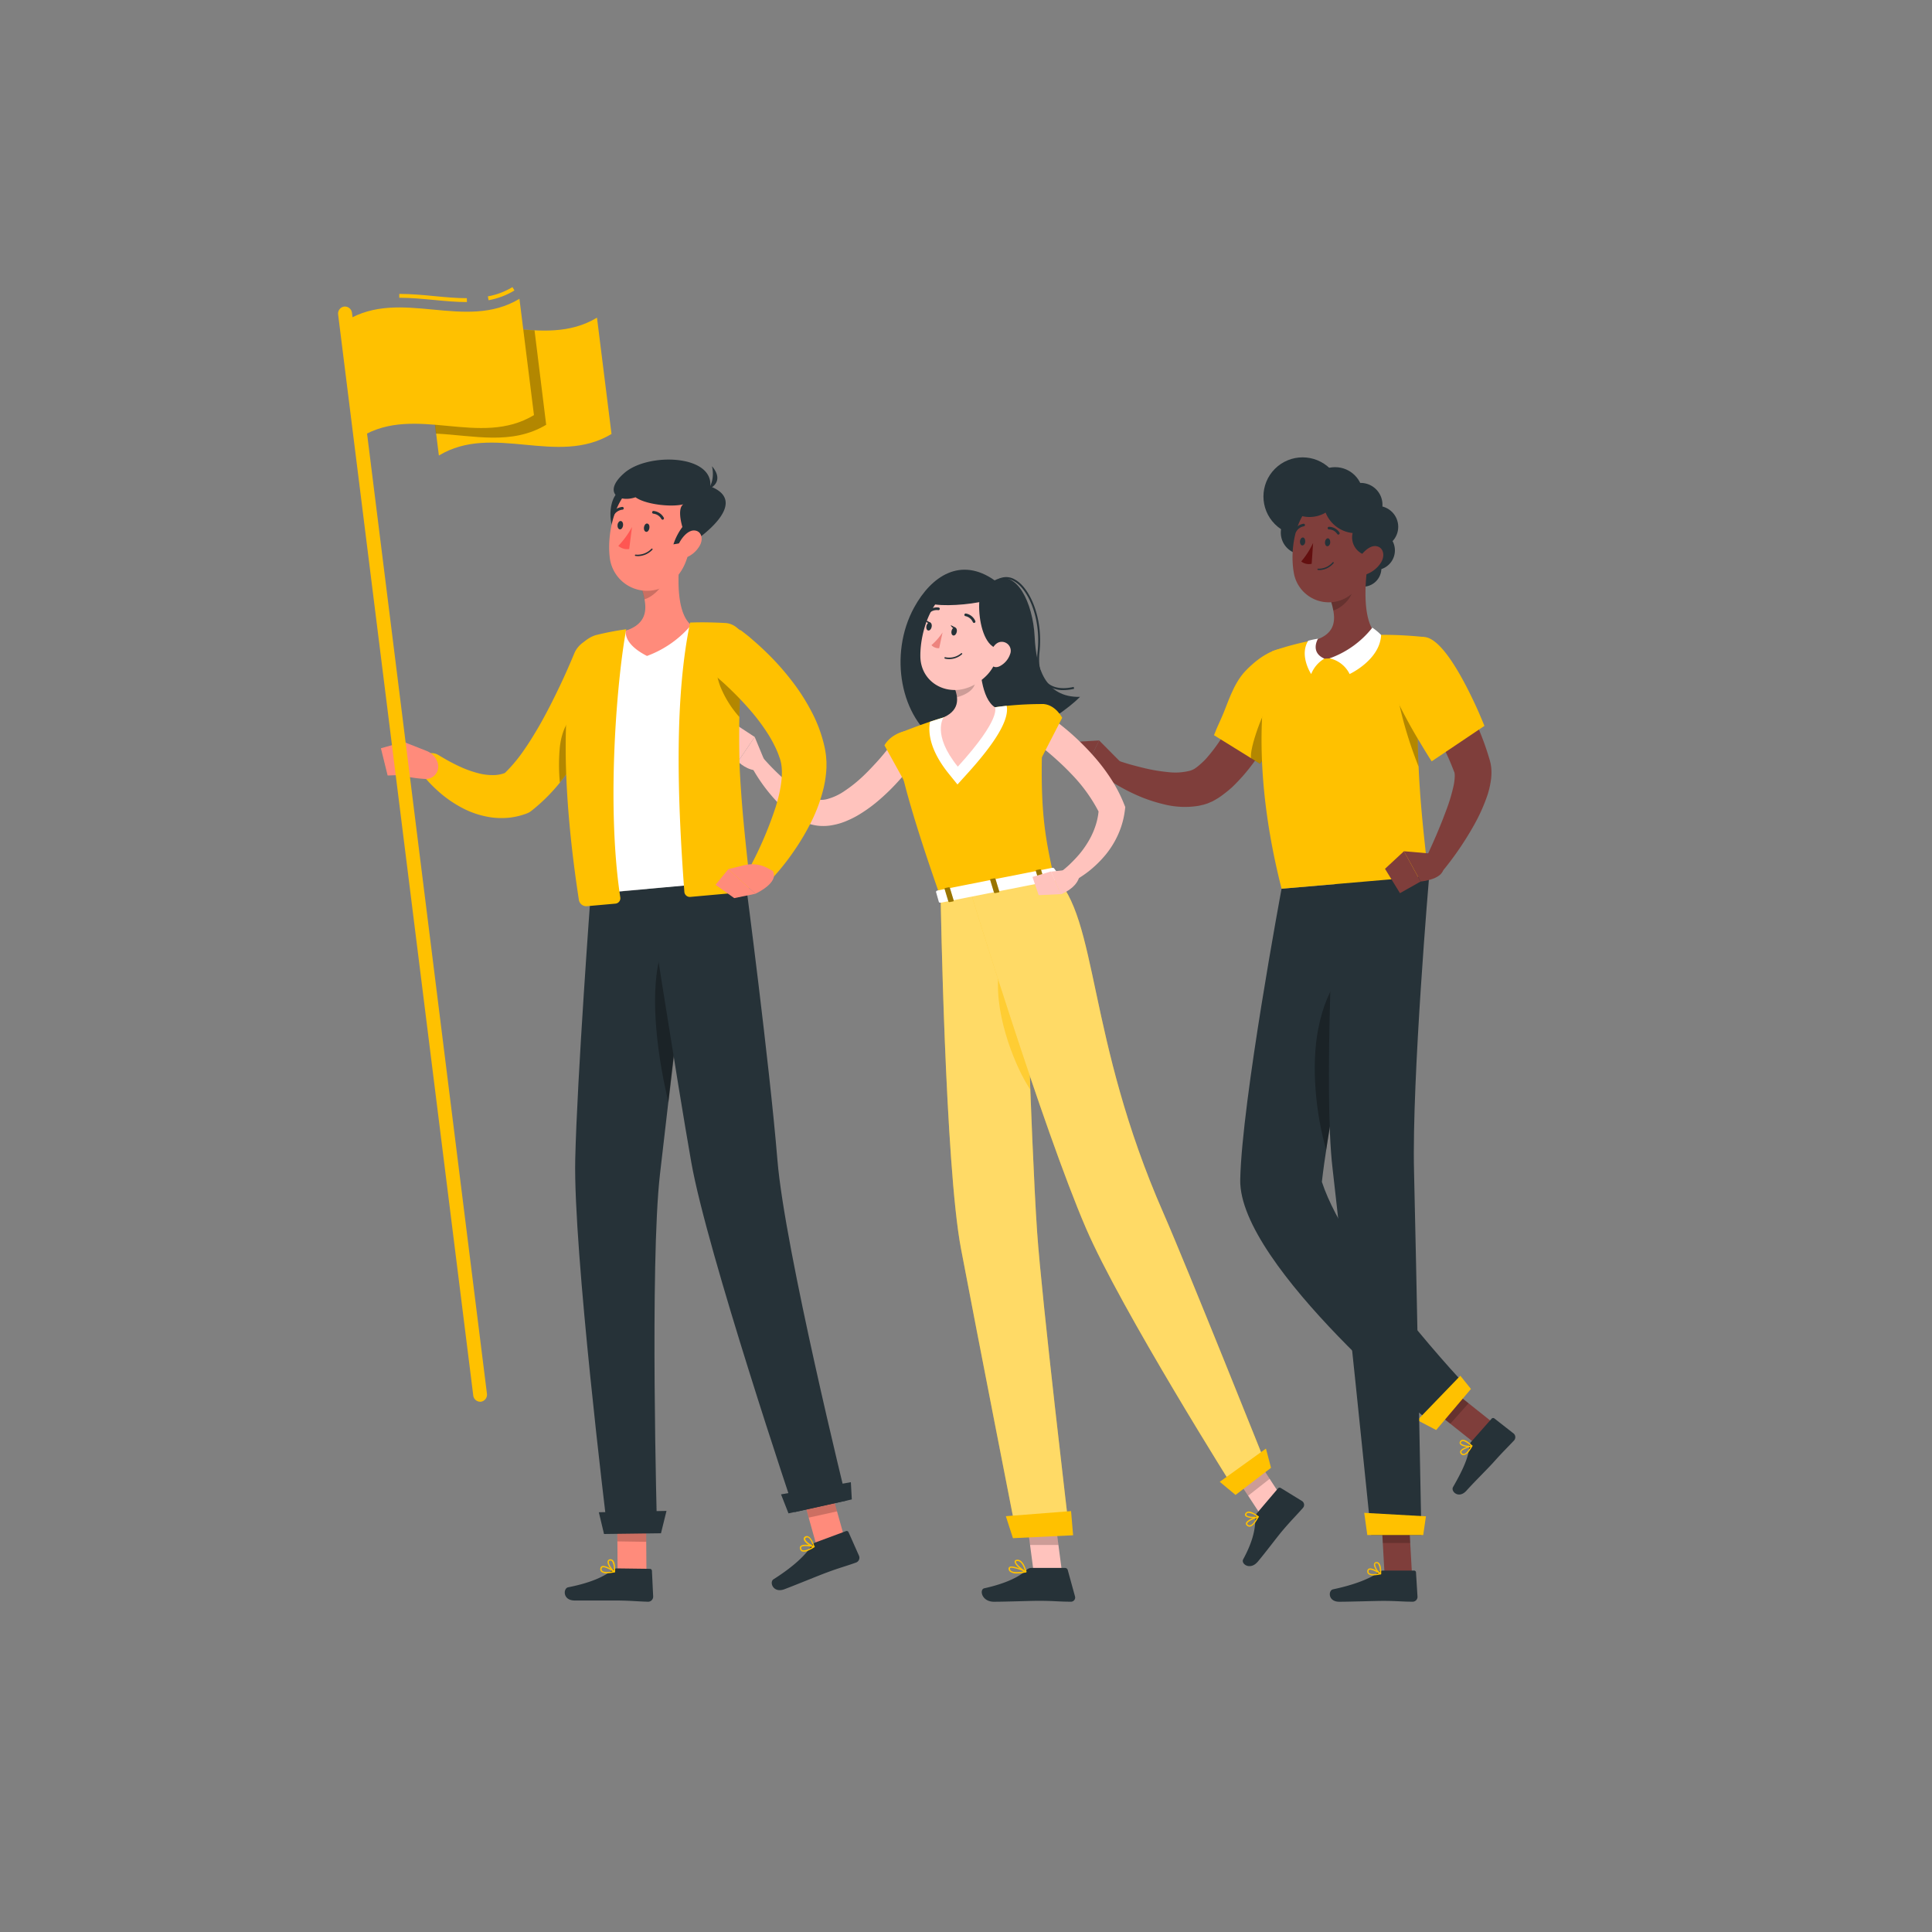 <svg xmlns="http://www.w3.org/2000/svg" viewBox="0 0 500 500"><rect x="0" y="0" width="500" height="500" fill="#808080" stroke="none"/><g id="freepik--character-3--inject-333"><path d="M361,142.45a5.1,5.1,0,1,1-5.1-5.11A5.1,5.1,0,0,1,361,142.45Z" style="fill:#263238"></path><path d="M357.5,147.07a4.76,4.76,0,1,1-4.75-4.75A4.76,4.76,0,0,1,357.5,147.07Z" style="fill:#263238"></path><polygon points="386.3 368.13 381.58 373.43 368.69 363.18 373.41 357.88 386.3 368.13" style="fill:#7f3e3b"></polygon><path d="M380.72,373.16l5.3-6a.53.53,0,0,1,.72-.07l5,3.91a1.26,1.26,0,0,1,.11,1.77c-1.88,2-2.88,2.93-5.22,5.54-1.43,1.62-5.12,5.24-7.11,7.47s-4.12.2-3.48-.92c2.87-5,4.06-8,4.22-10.54A2,2,0,0,1,380.72,373.16Z" style="fill:#263238"></path><polygon points="373.42 357.88 368.69 363.18 375.34 368.46 380.06 363.16 373.42 357.88" style="opacity:0.2"></polygon><path d="M331.67,230s-10.29,55-10.7,75.31c-.46,22.3,51,64.27,51,64.27l8.21-10.09s-31.33-33-38.08-53.63c2.69-23.79,14.85-78,14.85-78Z" style="fill:#263238"></path><path d="M341.17,266.2c-1.91,9.65-.64,22.13,2.05,31.38,2.15-14.15,6-33.42,9.06-48.11C348.91,249.6,343.56,254.1,341.17,266.2Z" style="opacity:0.3"></path><polygon points="380.68 359.46 371.68 370.09 366.82 367.55 377.93 356.04 380.68 359.46" style="fill:#FFC100"></polygon><path d="M380,375.86a9.18,9.18,0,0,0,1.07-1.58.17.17,0,0,0,0-.18.18.18,0,0,0-.17-.06c-.26.07-2.63.65-3,1.53a.63.63,0,0,0,.09.6.92.92,0,0,0,.81.44A2,2,0,0,0,380,375.86Zm.59-1.4c-.66,1.12-1.31,1.79-1.78,1.82a.61.61,0,0,1-.52-.31.29.29,0,0,1-.05-.29C378.38,375.21,379.62,374.73,380.56,374.46Z" style="fill:#FFC100"></path><path d="M381,374.31a.15.15,0,0,0,0-.07.14.14,0,0,0,0-.15c-.06-.06-1.48-1.54-2.47-1.47a.84.84,0,0,0-.64.37.62.62,0,0,0,0,.78c.47.64,2.28.84,3.06.59Zm-2.8-1.19a.51.51,0,0,1,.35-.17c.59,0,1.5.69,2,1.16a3.37,3.37,0,0,1-2.42-.53c-.06-.08-.11-.2,0-.4Z" style="fill:#FFC100"></path><path d="M334.44,175.06c-.2.79-.36,1.38-.54,2.05s-.39,1.29-.59,1.92q-.62,1.91-1.32,3.78a72.39,72.39,0,0,1-3.23,7.36,47.93,47.93,0,0,1-9.84,13.51,31.68,31.68,0,0,1-3.54,2.78c-.32.21-.83.49-1.23.73s-.87.4-1.31.6-.88.31-1.32.45l-1.3.3a22.14,22.14,0,0,1-9.21-.44,39.57,39.57,0,0,1-7.74-2.74c-1.21-.56-2.38-1.18-3.53-1.83s-2.25-1.32-3.41-2.12l2.5-4.71c1.06.34,2.25.73,3.38,1.06s2.31.62,3.45.91a45.33,45.33,0,0,0,6.74,1.16,15.43,15.43,0,0,0,5.7-.4l.51-.2c.14-.08.3-.14.44-.22l.36-.23c.12-.1.17-.12.36-.27a21.82,21.82,0,0,0,2.21-2,42.27,42.27,0,0,0,7.15-11.07c1-2.07,1.87-4.24,2.71-6.42.41-1.09.8-2.2,1.16-3.31l.52-1.66c.17-.53.35-1.14.47-1.56Z" style="fill:#7f3e3b"></path><path d="M314.18,190.27l11.9,7.38s.39-.51,1-1.39c.46-.64,1.06-1.5,1.75-2.5,3.89-5.66,9.41-15.87,9.06-20.61-.53-7.05-7.94-7.46-15.54.46-3.28,3.41-4.68,8.74-6.21,12.1-.51,1.1-.93,2.07-1.26,2.82Z" style="fill:#FFC100"></path><polygon points="365.41 407.28 358.31 407.28 357.39 390.84 364.49 390.84 365.41 407.28" style="fill:#7f3e3b"></polygon><path d="M357.94,406.46h8a.5.5,0,0,1,.52.48l.39,6.32a1.26,1.26,0,0,1-1.24,1.26c-2.78,0-4.11-.21-7.62-.21-2.15,0-8.4.22-11.38.22s-2.89-2.95-1.63-3.21c5.66-1.2,9.75-2.85,11.76-4.42A2,2,0,0,1,357.94,406.46Z" style="fill:#263238"></path><polygon points="364.49 390.84 357.39 390.84 357.87 399.32 364.97 399.32 364.49 390.84" style="opacity:0.2"></polygon><path d="M345.45,228.47s-3,53.67-.59,73.89c2.6,22.15,10,94.91,10,94.91h13s-1.36-72.11-1.91-94.16c-.59-23.93,3.95-76.74,3.95-76.74Z" style="fill:#263238"></path><polygon points="368.33 397.27 353.86 397.27 353.06 391.52 369.03 392.42 368.33 397.27" style="fill:#FFC100"></polygon><path d="M355.42,407.7a8.71,8.71,0,0,0,1.89-.26.15.15,0,0,0,.13-.13.16.16,0,0,0-.07-.16c-.23-.16-2.24-1.54-3.1-1.2a.65.65,0,0,0-.39.47.92.92,0,0,0,.21.9A1.9,1.9,0,0,0,355.42,407.7Zm1.44-.5c-1.27.26-2.21.22-2.54-.11a.61.61,0,0,1-.12-.59.3.3,0,0,1,.19-.24C354.85,406.08,356,406.68,356.86,407.2Z" style="fill:#FFC100"></path><path d="M357.28,407.45l.07,0a.17.17,0,0,0,.09-.13c0-.09.17-2.13-.55-2.82a.79.79,0,0,0-.7-.23.61.61,0,0,0-.6.5c-.16.77.89,2.25,1.6,2.67Zm-1-2.88a.52.52,0,0,1,.35.14,3.7,3.7,0,0,1,.47,2.26,3.38,3.38,0,0,1-1.22-2.16c0-.09.08-.21.32-.24Z" style="fill:#FFC100"></path><path d="M338.06,174c-2.67-1.45-4.14,3-8.82,7.11-2.08,1.82-6.05,12.86-5.45,15.16l2.29,1.42S338.72,181,338.06,174Z" style="opacity:0.3"></path><path d="M290.22,197.44l-5.76-5.81-3.49,7s6.28,4.59,8.07,3Z" style="fill:#7f3e3b"></path><polygon points="277.15 192.05 276 197.58 280.97 198.67 284.46 191.63 277.15 192.05" style="fill:#7f3e3b"></polygon><path d="M331.67,230l37.83-3.25c0-3.4-1.75-14.33-2.37-28.38a179.74,179.74,0,0,1,1.11-31.18c.1-.78.21-1.55.33-2.33,0,0-1.95-.22-4.74-.39-2.31-.14-5.2-.23-8-.13a142.26,142.26,0,0,0-16.08,1.39c-2.45.44-4.83,1.06-6.72,1.59-2.42.71-3.84,1.26-3.84,1.26S321.69,190.8,331.67,230Z" style="fill:#FFC100"></path><path d="M367.13,198.4a180.82,180.82,0,0,1,1.11-31.19c-2.55,0-6.85.62-7.22,4.77C360.63,176.43,362.49,186.67,367.13,198.4Z" style="opacity:0.3"></path><path d="M371.14,169.22c.85,1.09,1.57,2.05,2.29,3.1s1.41,2.07,2.1,3.12c1.36,2.11,2.65,4.27,3.85,6.49a70.35,70.35,0,0,1,6,14.24l.14.47.07.24.1.39a11.41,11.41,0,0,1,.26,1.61,14.08,14.08,0,0,1-.06,2.71,22.62,22.62,0,0,1-1,4.37,45.83,45.83,0,0,1-3.22,7.22,81.31,81.31,0,0,1-8.43,12.38l-4.47-2.91c2-4.23,3.91-8.6,5.48-12.87a45.13,45.13,0,0,0,1.9-6.26,13.62,13.62,0,0,0,.34-2.7,3.86,3.86,0,0,0-.08-.88c0-.09-.05-.16-.07-.17l0,0-.07-.19-.15-.38a62.3,62.3,0,0,0-2.68-6c-1-2-2.13-4-3.29-5.95s-2.4-3.9-3.66-5.83-2.61-3.87-3.84-5.61Z" style="fill:#7f3e3b"></path><path d="M360.28,178.57a135.36,135.36,0,0,0,7.38,13.84c.59,1,1.14,1.9,1.59,2.62.78,1.27,1.27,2,1.27,2l13.65-9.17-.65-1.57c-.31-.74-.72-1.71-1.22-2.83-3-6.6-8.89-18.32-13.73-18.61C361.33,164.46,356.65,170.24,360.28,178.57Z" style="fill:#FFC100"></path><path d="M353.92,146.36l-4,3.94-5.44,5.37a19.82,19.82,0,0,1,.58,2.33c.59,3.15,0,6.11-4.57,7.62,0,0-5.71,5.13,2.53,4.82a18.66,18.66,0,0,0,13.42-6.09C352.64,161.2,353.17,151.64,353.92,146.36Z" style="fill:#7f3e3b"></path><path d="M355.16,162.44a24.59,24.59,0,0,1-11.07,7.94,7.56,7.56,0,0,1,5.19,4.06s7.86-3.63,8.15-10.12A14.6,14.6,0,0,0,355.16,162.44Z" style="fill:#fff"></path><path d="M341.11,165.29s-2.17,3.48,1.64,5.16a8.13,8.13,0,0,0-3.42,4s-3.17-4.79-.76-8.63C340,165.44,341.11,165.29,341.11,165.29Z" style="fill:#fff"></path><path d="M344.48,155.67a19.82,19.82,0,0,1,.58,2.33c2.15-.63,4.87-3.2,5-5.46a10.13,10.13,0,0,0-.12-2.24Z" style="opacity:0.2"></path><circle cx="337.11" cy="128.49" r="10.13" transform="translate(7.88 276.01) rotate(-45)" style="fill:#263238"></circle><circle cx="345.52" cy="128.12" r="7.22" style="fill:#263238"></circle><path d="M357.78,130.62a5.64,5.64,0,1,1-5.64-5.64A5.64,5.64,0,0,1,357.78,130.62Z" style="fill:#263238"></path><path d="M342.75,137.85a5.64,5.64,0,1,1-5.64-5.65A5.64,5.64,0,0,1,342.75,137.85Z" style="fill:#263238"></path><circle cx="356.44" cy="136.34" r="5.42" style="fill:#263238"></circle><path d="M355.05,138.75c-.9,7-1.07,11.15-4.87,14.63a9.18,9.18,0,0,1-15.37-5.31c-1.09-6.36.58-16.75,7.65-19.32A9.29,9.29,0,0,1,355.05,138.75Z" style="fill:#7f3e3b"></path><circle cx="354.67" cy="139.08" r="4.75" style="fill:#263238"></circle><path d="M346.45,136.71A8.48,8.48,0,0,0,358.14,134l-14.38-9A8.49,8.49,0,0,0,346.45,136.71Z" style="fill:#263238"></path><path d="M336.47,133.43a8.18,8.18,0,0,0,10.24-5.37l-15.6-4.87A8.17,8.17,0,0,0,336.47,133.43Z" style="fill:#263238"></path><path d="M357.26,145.8a7.64,7.64,0,0,1-4.15,3c-2.13.55-2.8-1.41-1.86-3.45.84-1.83,3-4.33,4.95-4S358.52,144,357.26,145.8Z" style="fill:#7f3e3b"></path><path d="M344.26,140.37c0,.57-.37,1-.75,1s-.65-.48-.61-1.06.38-1,.75-1S344.3,139.8,344.26,140.37Z" style="fill:#263238"></path><path d="M337.79,140.16c0,.57-.38,1-.75,1s-.65-.49-.61-1.06.38-1,.75-1S337.83,139.59,337.79,140.16Z" style="fill:#263238"></path><path d="M339.83,140.51a21.66,21.66,0,0,1-3.07,4.8,3.24,3.24,0,0,0,2.7.6Z" style="fill:#630f0f"></path><path d="M341.7,147.53a5,5,0,0,0,3.43-1.78.16.16,0,0,0,0-.23.17.17,0,0,0-.24,0,4.74,4.74,0,0,1-3.82,1.65.17.17,0,0,0,0,.33A5,5,0,0,0,341.7,147.53Z" style="fill:#263238"></path><path d="M346.4,138.35a.44.44,0,0,0,.16-.06.35.35,0,0,0,.09-.47,3.26,3.26,0,0,0-2.65-1.48.34.34,0,1,0,0,.67,2.56,2.56,0,0,1,2.07,1.19A.35.35,0,0,0,346.4,138.35Z" style="fill:#263238"></path><path d="M335.16,137.84a.35.35,0,0,0,.26-.17,2.82,2.82,0,0,1,2-1.46.34.34,0,0,0,.3-.37.33.33,0,0,0-.36-.3h0a3.52,3.52,0,0,0-2.54,1.8.34.34,0,0,0,.13.46A.28.28,0,0,0,335.16,137.84Z" style="fill:#263238"></path><path d="M370.49,220.92l-7.15-.62,4.32,7.84s6.42-.59,5.84-3.88Z" style="fill:#7f3e3b"></path><polygon points="358.44 224.85 362.31 231.15 367.65 228.14 363.34 220.3 358.44 224.85" style="fill:#7f3e3b"></polygon></g><g id="freepik--character-2--inject-333"><path d="M236.58,157.21c-6.67,12.19-3.51,28.73,6.52,35,10.51,6.59,30.64-6,36.41-11.86-9.15.2-11.36-7.75-11.74-15.51-.44-8.93-4.72-17.61-10.36-14.64C248.62,144,241.05,149.06,236.58,157.21Z" style="fill:#263238"></path><path d="M275.26,178.6a6.64,6.64,0,0,1-4.54-1.54c-1.85-1.64-2.61-4.56-2.19-8.43.93-8.71-2.46-16.24-6.13-18.23a3.93,3.93,0,0,0-4.65.49l-.31-.39a4.38,4.38,0,0,1,5.19-.54c3.82,2.06,7.35,9.81,6.4,18.72-.4,3.71.3,6.47,2,8,1.56,1.38,3.92,1.76,6.84,1.09l.11.49A12.46,12.46,0,0,1,275.26,178.6Z" style="fill:#263238"></path><path d="M236.63,197.1a60.21,60.21,0,0,1-4.13,5.07,54.4,54.4,0,0,1-4.65,4.58,38.16,38.16,0,0,1-5.41,4,23.44,23.44,0,0,1-3.16,1.62,16.45,16.45,0,0,1-3.62,1.13,12.67,12.67,0,0,1-4.1.18,12.43,12.43,0,0,1-3.9-1.17,22.19,22.19,0,0,1-5.72-4.14A43.7,43.7,0,0,1,194.27,198l3.08-2a60.32,60.32,0,0,0,8.4,8,18.18,18.18,0,0,0,4.48,2.58,6.29,6.29,0,0,0,2,.42,5.86,5.86,0,0,0,2-.24,14.55,14.55,0,0,0,4.4-2.1,34.71,34.71,0,0,0,4.32-3.41c1.39-1.27,2.7-2.67,4-4.09s2.56-3,3.65-4.39Z" style="fill:#ffc3bd"></path><path d="M237.51,188.9c-6.66-.17-8.61,4-8.61,4l6.78,12.26A18.91,18.91,0,0,0,240.4,198C241.62,193.94,242,189,237.51,188.9Z" style="fill:#FFC100"></path><path d="M197.75,196.59l-2.43-5.86L191,197.1s2.52,2.59,5.52,2.25Z" style="fill:#ffc3bd"></path><polygon points="190.05 187.27 187.7 192.59 191 197.1 195.32 190.73 190.05 187.27" style="fill:#ffc3bd"></polygon><polygon points="274.9 407.27 267.65 407.96 265.44 391.2 272.69 390.51 274.9 407.27" style="fill:#ffc3bd"></polygon><polygon points="333.21 389.79 327.65 394.16 318.09 379.57 323.66 375.19 333.21 389.79" style="fill:#ffc3bd"></polygon><path d="M325.36,391.54l5.36-6.31a.58.58,0,0,1,.76-.13l5.52,3.39a1.18,1.18,0,0,1,.22,1.73c-1.91,2.17-2.94,3.12-5.3,5.89-1.45,1.71-4.41,5.69-6.41,8.05s-4.41.56-3.78-.6c2.81-5.18,3.13-8.29,3.17-10.8A1.87,1.87,0,0,1,325.36,391.54Z" style="fill:#263238"></path><path d="M267,405.78h8.64a.73.73,0,0,1,.69.53l1.88,6.84a1.08,1.08,0,0,1-1.06,1.37c-3,0-4.49-.23-8.3-.23-2.34,0-8.38.24-11.61.24s-3.82-3.19-2.52-3.48c5.86-1.3,9.24-3.09,11-4.79A1.79,1.79,0,0,1,267,405.78Z" style="fill:#263238"></path><polygon points="265.44 391.2 266.58 399.84 273.93 399.84 272.7 390.51 265.44 391.2" style="opacity:0.2"></polygon><polygon points="323.66 375.2 318.09 379.57 323.02 387.09 328.59 382.72 323.66 375.2" style="opacity:0.2"></polygon><path d="M232.38,189.88s-3.22,1.88,11.06,42.4l29.21-5.77c-2.58-11.7-3.88-19-2.48-44.3a88.37,88.37,0,0,0-12.69.83,94.46,94.46,0,0,0-13.27,2.62C238.61,187.3,232.38,189.88,232.38,189.88Z" style="fill:#FFC100"></path><path d="M260.52,182.66c-1,.1-2,.23-3,.38a94.46,94.46,0,0,0-13.27,2.62c-1.18.35-2.4.74-3.57,1.13-.5,2.74-.09,7.34,4.91,13.51l2.2,2.72,2.35-2.59C257.81,192,261.25,186.12,260.52,182.66Z" style="fill:#fff"></path><path d="M253.54,168.48c-.09,4.4.45,12.32,3.94,14.56,0,0,1.89,2.76-9.6,15.37-6.82-8.42-3.67-12.75-3.67-12.75,4.56-2.07,3.82-5.55,2.41-8.68Z" style="fill:#ffc3bd"></path><path d="M252.79,169.4a18,18,0,0,1-.49,7.62c-.49,1.71-2.48,2.84-4.63,3.42a11.74,11.74,0,0,0-1-3.46Z" style="opacity:0.2"></path><path d="M260.08,163.81c-2,7-2.7,10-7.08,12.89-6.57,4.4-14.69.61-14.81-6.78-.1-6.66,3.19-17,10.73-18.4A9.64,9.64,0,0,1,260.08,163.81Z" style="fill:#ffc3bd"></path><path d="M258.24,153c3.42,3.05-20.75,5.44-18.57,1.73S252.46,147.83,258.24,153Z" style="fill:#263238"></path><path d="M259.75,167.75c-7.25,2-7.94-18-3.85-16.62S267.21,165.69,259.75,167.75Z" style="fill:#263238"></path><path d="M261.41,169.3a5.47,5.47,0,0,1-2.66,3.1c-1.68.84-2.84-.54-2.65-2.29.17-1.57,1.24-3.91,3-4A2.32,2.32,0,0,1,261.41,169.3Z" style="fill:#ffc3bd"></path><path d="M243.44,232.28s1.14,69.07,5.25,90.81c4.29,22.63,14.42,74.24,14.42,74.24l13.66-.66s-7.16-60.3-8.36-77.79c-1.66-24.1-3.58-90.83-3.58-90.83Z" style="fill:#FFC100"></path><path d="M243.44,232.28s1.14,69.07,5.25,90.81c4.29,22.63,14.42,74.24,14.42,74.24l13.66-.66s-7.16-60.3-8.36-77.79c-1.66-24.1-3.58-90.83-3.58-90.83Z" style="fill:#fff;opacity:0.4"></path><path d="M265.38,246.08c-2.17-1.44-5.63-8.93-7,6.35-1,11.11,4.91,24.66,8.22,29.49C266.15,269.22,265.71,256.16,265.38,246.08Z" style="fill:#FFC100;opacity:0.5"></path><polygon points="277.72 397.33 262.15 398.08 260.31 392.39 277.19 391.07 277.72 397.33" style="fill:#FFC100"></polygon><path d="M251.15,230.75s18.66,61,29.85,87c9,21,38.89,68.38,38.89,68.38l8.19-6s-20.78-52-27-66.21c-20-45.57-16.75-76.33-28.4-87.42Z" style="fill:#FFC100"></path><path d="M251.15,230.75s18.66,61,29.85,87c9,21,38.89,68.38,38.89,68.38l8.19-6s-20.78-52-27-66.21c-20-45.57-16.75-76.33-28.4-87.42Z" style="fill:#fff;opacity:0.4"></path><polygon points="328.94 379.87 319.76 386.89 315.67 383.49 327.63 374.89 328.94 379.87" style="fill:#FFC100"></polygon><path d="M272.79,224.72l1.77,2.34c.14.18-.06.43-.4.5l-30.64,6.05c-.26,0-.5,0-.55-.2l-.72-2.54c-.05-.18.15-.37.44-.43l29.58-5.84A.57.57,0,0,1,272.79,224.72Z" style="fill:#fff"></path><path d="M269.39,228.79l.8-.16c.15,0,.26-.13.23-.23l-1-3.3c0-.09-.18-.15-.33-.12l-.8.16c-.15,0-.26.14-.23.23l1,3.3C269.08,228.77,269.24,228.82,269.39,228.79Z" style="fill:#FFC100"></path><path d="M269.39,228.79l.8-.16c.15,0,.26-.13.23-.23l-1-3.3c0-.09-.18-.15-.33-.12l-.8.16c-.15,0-.26.14-.23.23l1,3.3C269.08,228.77,269.24,228.82,269.39,228.79Z" style="opacity:0.4"></path><path d="M245.8,233.45l.79-.16c.16,0,.26-.13.23-.23l-1-3.3c0-.1-.18-.15-.34-.12l-.79.16c-.16,0-.27.13-.24.23l1,3.3C245.49,233.42,245.64,233.48,245.8,233.45Z" style="fill:#FFC100"></path><path d="M245.8,233.45l.79-.16c.16,0,.26-.13.23-.23l-1-3.3c0-.1-.18-.15-.34-.12l-.79.16c-.16,0-.27.13-.24.23l1,3.3C245.49,233.42,245.64,233.48,245.8,233.45Z" style="opacity:0.4"></path><path d="M257.6,231.12l.79-.16c.16,0,.26-.13.23-.23l-1-3.3c0-.09-.19-.15-.34-.12l-.8.16c-.15,0-.26.14-.23.23l1,3.3C257.29,231.1,257.44,231.15,257.6,231.12Z" style="fill:#FFC100"></path><path d="M257.6,231.12l.79-.16c.16,0,.26-.13.23-.23l-1-3.3c0-.09-.19-.15-.34-.12l-.8.16c-.15,0-.26.14-.23.23l1,3.3C257.29,231.1,257.44,231.15,257.6,231.12Z" style="opacity:0.4"></path><path d="M247.61,163.55c-.12.58-.53,1-.91.91s-.58-.6-.45-1.18.54-1,.91-.9S247.74,163,247.61,163.55Z" style="fill:#263238"></path><path d="M241.11,162.26c-.12.58-.53,1-.91.91s-.58-.61-.45-1.18.54-1,.91-.91S241.24,161.68,241.11,162.26Z" style="fill:#263238"></path><path d="M240.82,161.15l-1.29-.68S240,161.69,240.82,161.15Z" style="fill:#263238"></path><path d="M243.93,163.69a16.5,16.5,0,0,1-2.87,3.27,2.49,2.49,0,0,0,2,.79Z" style="fill:#ed847e"></path><path d="M244.48,170.39a.16.16,0,0,1-.06-.17.17.17,0,0,1,.2-.14,4.78,4.78,0,0,0,4.11-1,.17.17,0,1,1,.24.24,5,5,0,0,1-4.42,1.14Z" style="fill:#263238"></path><path d="M251.9,161.15a.37.37,0,0,1-.12-.13,2.68,2.68,0,0,0-1.91-1.56.34.34,0,0,1-.29-.39.35.35,0,0,1,.39-.29,3.27,3.27,0,0,1,2.44,1.94.35.35,0,0,1-.17.46A.34.34,0,0,1,251.9,161.15Z" style="fill:#263238"></path><path d="M240,158.72l-.05,0a.35.35,0,0,1,0-.49,3.52,3.52,0,0,1,3-1,.35.35,0,0,1,.26.41.36.36,0,0,1-.42.27,2.78,2.78,0,0,0-2.37.84A.35.35,0,0,1,240,158.72Z" style="fill:#263238"></path><path d="M271.43,185.34c1.15.77,2.08,1.47,3.07,2.25s1.92,1.56,2.85,2.38a66.91,66.91,0,0,1,5.28,5.24,49.28,49.28,0,0,1,4.63,5.95,37.13,37.13,0,0,1,3.61,6.84l.35.87-.09.73a21.71,21.71,0,0,1-1.7,6.23,23.23,23.23,0,0,1-3.29,5.37,29.16,29.16,0,0,1-4.35,4.26,29.9,29.9,0,0,1-2.45,1.72,21.45,21.45,0,0,1-2.7,1.46l-1.79-3.23c.59-.47,1.3-1.06,1.91-1.64s1.23-1.21,1.8-1.83a24.42,24.42,0,0,0,3-4,20.18,20.18,0,0,0,2-4.36,17.28,17.28,0,0,0,.82-4.54l.25,1.6a41.34,41.34,0,0,0-7.47-10.44c-1.51-1.6-3.14-3.11-4.81-4.58-.84-.73-1.7-1.44-2.56-2.14s-1.79-1.39-2.58-1.95Z" style="fill:#ffc3bd"></path><path d="M277.27,225l-5.28.58,2.54,5.87s3.75-1.36,4.72-4.26Z" style="fill:#ffc3bd"></path><polygon points="267.2 226.95 268.81 231.67 274.53 231.4 271.99 225.53 267.2 226.95" style="fill:#ffc3bd"></polygon><path d="M270.17,182.21c3.08.3,4.72,3.55,4.72,3.55l-6.17,12s-4.56-3.29-4-7.28C265.31,186.35,266.65,181.86,270.17,182.21Z" style="fill:#FFC100"></path><path d="M322.81,394.92a.89.89,0,0,1-.2-.19.57.57,0,0,1-.15-.57c.27-.9,2.8-1.69,3.09-1.78a.17.17,0,0,1,.18.05.19.19,0,0,1,0,.19c-.45.87-1.34,2.35-2.26,2.48A.94.94,0,0,1,322.81,394.92Zm2.43-2.08c-1,.35-2.3.94-2.44,1.41a.23.23,0,0,0,.07.25.63.63,0,0,0,.58.25C324,394.68,324.6,394,325.24,392.84Z" style="fill:#FFC100"></path><path d="M322.48,392.5a.67.67,0,0,1-.15-.14.59.59,0,0,1,0-.75,1,1,0,0,1,.65-.42c1.06-.16,2.65,1.16,2.72,1.22a.17.17,0,0,1,.06.16.18.18,0,0,1-.12.13A4.52,4.52,0,0,1,322.48,392.5Zm2.7-.06a3.8,3.8,0,0,0-2.14-.91.6.6,0,0,0-.41.26c-.13.19-.08.29,0,.35.31.4,1.75.51,2.62.33Z" style="fill:#FFC100"></path><path d="M263.16,407.21a2.89,2.89,0,0,1-1.69-.4A1.1,1.1,0,0,1,261,406a.54.54,0,0,1,.22-.47c.79-.53,3.73.81,4.31,1.08a.18.18,0,0,1,0,.33A11.5,11.5,0,0,1,263.16,407.21Zm-1.38-1.49a.6.6,0,0,0-.33.07s-.08.06-.07.17a.71.71,0,0,0,.3.57c.51.38,1.7.43,3.25.15A10.72,10.72,0,0,0,261.78,405.72Z" style="fill:#FFC100"></path><path d="M265.49,406.91h-.07c-1-.4-2.94-2-2.83-2.79,0-.18.15-.41.59-.46,1.71-.2,2.45,2.92,2.48,3.05a.18.18,0,0,1-.06.17A.15.15,0,0,1,265.49,406.91ZM263.34,404h-.12c-.18,0-.28.08-.29.16-.06.48,1.3,1.72,2.29,2.27C265,405.67,264.37,404,263.34,404Z" style="fill:#FFC100"></path><path d="M247.32,162.44l-1.29-.67S246.5,163,247.32,162.44Z" style="fill:#263238"></path></g><g id="freepik--character-1--inject-333"><polygon points="167.3 407.08 159.84 407.41 159.72 389.87 167.18 389.54 167.3 407.08" style="fill:#ff8b7b"></polygon><path d="M159.72,405.9l8.45.11a.54.54,0,0,1,.55.52l.32,6.68a1.32,1.32,0,0,1-1.33,1.32c-2.94-.09-4.34-.28-8.05-.32-2.29,0-7.78,0-10.93,0s-3-3.16-1.69-3.42c6-1.19,9.24-2.77,11.38-4.41A2.13,2.13,0,0,1,159.72,405.9Z" style="fill:#263238"></path><polygon points="167.18 389.55 159.72 389.87 159.79 398.91 167.25 399.02 167.18 389.55" style="opacity:0.2"></polygon><path d="M152.87,231.4s-3.5,47.06-4,68.61c-.53,23.6,8.16,94.57,8.16,94.57l13,.74s-1.89-68.24.77-91.43c2.89-25.18,8.76-74.89,8.76-74.89Z" style="fill:#263238"></path><path d="M170.66,248.15c-2.57,10.25-.33,26.22,2.35,37.15,1.71-14.66,3.66-31.15,5-42.47C175.12,242.29,171.84,243.42,170.66,248.15Z" style="opacity:0.3"></path><polygon points="171.06 396.81 156.32 397 154.98 391.37 172.49 391.02 171.06 396.81" style="fill:#263238"></polygon><path d="M157,407.17a9.23,9.23,0,0,0,2-.24.16.16,0,0,0,.13-.14.15.15,0,0,0-.07-.17c-.23-.17-2.34-1.65-3.27-1.31a.68.68,0,0,0-.41.5,1,1,0,0,0,.21.95A2,2,0,0,0,157,407.17Zm1.53-.5c-1.35.25-2.34.2-2.68-.16a.61.61,0,0,1-.12-.62.31.31,0,0,1,.2-.25C156.46,405.46,157.71,406.1,158.57,406.67Z" style="fill:#FFC100"></path><path d="M159,406.93h.08a.21.21,0,0,0,.1-.14c0-.1.2-2.25-.55-3a.9.9,0,0,0-.74-.25.68.68,0,0,0-.64.52c-.18.82.92,2.4,1.66,2.86A.15.15,0,0,0,159,406.93Zm-1-3.05a.54.54,0,0,1,.38.15,4,4,0,0,1,.46,2.4c-.65-.56-1.38-1.76-1.26-2.3,0-.1.08-.22.34-.25Z" style="fill:#FFC100"></path><path d="M161,173.53c-.66,1.78-1.29,3.33-2,4.95s-1.42,3.18-2.17,4.76c-1.52,3.14-3.15,6.24-5,9.27a81.16,81.16,0,0,1-6.07,8.92,46.2,46.2,0,0,1-8,8.23l-.32.25a4.11,4.11,0,0,1-1.1.61,19.09,19.09,0,0,1-4.38,1.08,21.2,21.2,0,0,1-4.36,0,23.14,23.14,0,0,1-7.6-2.31,31,31,0,0,1-6-4c-.89-.76-1.73-1.56-2.54-2.39a30.39,30.39,0,0,1-2.32-2.7,3.28,3.28,0,0,1,4.25-4.84l.36.21c.69.41,1.59.95,2.4,1.39s1.68.88,2.52,1.28a28.3,28.3,0,0,0,5,1.84,14.52,14.52,0,0,0,4.52.5,8.35,8.35,0,0,0,3.48-1l-1.42.87a39.74,39.74,0,0,0,5.49-6.52q1.29-1.86,2.49-3.86c.81-1.32,1.6-2.67,2.35-4.06,1.51-2.76,2.94-5.61,4.31-8.5.69-1.44,1.36-2.9,2-4.36s1.3-3,1.85-4.32l.05-.11A6.59,6.59,0,0,1,161,173.53Z" style="fill:#FFC100"></path><path d="M144.89,193.3a48.67,48.67,0,0,0,0,9.22l.86-1.09a79.26,79.26,0,0,0,6.06-8.92c.76-1.26,1.49-2.54,2.18-3.82.36-1.35.68-2.69,1-4.05l.27-1.33C151.75,182.07,145.93,184.34,144.89,193.3Z" style="opacity:0.3"></path><path d="M110.4,194.34,104.47,192l-.88,8.59a33.07,33.07,0,0,0,6.4,1,3.21,3.21,0,0,0,3.33-4h0A4.78,4.78,0,0,0,110.4,194.34Z" style="fill:#ff8b7b"></path><polygon points="98.58 193.65 100.32 200.7 103.59 200.58 104.47 191.99 98.58 193.65" style="fill:#ff8b7b"></polygon><polygon points="218.9 399.28 211.56 400.89 206.86 384.1 214.2 382.49 218.9 399.28" style="fill:#ff8b7b"></polygon><path d="M211,399.2l7.91-2.94a.53.53,0,0,1,.7.29l2.72,6.12a1.33,1.33,0,0,1-.77,1.71c-2.77,1-4.15,1.3-7.63,2.6-2.14.79-8,3.21-10.92,4.31s-4-1.86-2.8-2.59c5.18-3.28,8.33-6.31,9.74-8.61A2.11,2.11,0,0,1,211,399.2Z" style="fill:#263238"></path><polygon points="214.21 382.49 206.86 384.11 209.29 392.76 216.63 391.14 214.21 382.49" style="opacity:0.2"></polygon><path d="M167.49,230.09s7.67,49.47,11.41,70.69c4.1,23.25,26.77,90.56,26.77,90.56l13.45-3s-16-64.82-17.92-88.09c-2.08-25.25-8.29-72.48-8.29-72.48Z" style="fill:#263238"></path><polygon points="220.45 388.05 204.06 391.66 202.13 386.74 220.2 383.59 220.45 388.05" style="fill:#263238"></polygon><path d="M209,401.36a9,9,0,0,0,1.78-.95.18.18,0,0,0-.05-.32c-.28-.07-2.79-.69-3.52,0a.66.66,0,0,0-.21.6,1,1,0,0,0,.54.82A2.06,2.06,0,0,0,209,401.36Zm1.24-1c-1.17.72-2.11,1-2.56.82a.63.63,0,0,1-.33-.54.31.31,0,0,1,.09-.3C207.8,400,209.19,400.12,210.2,400.34Z" style="fill:#FFC100"></path><path d="M210.71,400.43a.15.15,0,0,0,.06-.05.16.16,0,0,0,0-.16c0-.09-.62-2.18-1.58-2.6a.89.89,0,0,0-.78,0,.67.67,0,0,0-.41.72c.12.83,1.72,1.91,2.57,2.07Zm-2-2.5a.53.53,0,0,1,.41,0c.57.25,1.06,1.39,1.29,2.07-.8-.29-1.92-1.15-2-1.69,0-.11,0-.24.23-.36Z" style="fill:#FFC100"></path><path d="M150.56,170.3a7.32,7.32,0,0,1,5.08-5.5,41.66,41.66,0,0,1,5.52-1.46,147.87,147.87,0,0,1,17-1.53c3-.13,6,0,8.49.1h.09a4.77,4.77,0,0,1,4.49,5.19,236.63,236.63,0,0,0-1,30.67c.74,14.87,2.58,26.43,2.62,30l-40,3.59C147.19,195.47,148.86,178.75,150.56,170.3Z" style="fill:#fff"></path><path d="M148.52,170.66a8.5,8.5,0,0,1,5.56-6.26,74.58,74.58,0,0,1,8-1.55c-2.16,11.16-5.33,44.46-1.55,69.4a1.4,1.4,0,0,1-1.26,1.61l-7.36.66a1.94,1.94,0,0,1-2.1-1.65C144.22,196.4,146.79,177.7,148.52,170.66Z" style="fill:#FFC100"></path><path d="M162,163.2c4.84-1.61,5.43-4.75,4.8-8.08a19,19,0,0,0-.62-2.47l5.74-5.71,4.21-4.18c-.77,5.59-1.29,15.71,2.74,19a27.28,27.28,0,0,1-11.43,8C161,166.48,162,163.2,162,163.2Z" style="fill:#ff8b7b"></path><path d="M166.14,152.65a19,19,0,0,1,.62,2.47c2.27-.68,5.14-3.42,5.25-5.81a11.28,11.28,0,0,0-.13-2.37Z" style="opacity:0.2"></path><path d="M165.16,133.05c0,3.54-1.58,6.42-3.57,6.42s-3.6-2.85-3.61-6.39,1.58-6.41,3.57-6.42S165.15,129.51,165.16,133.05Z" style="fill:#263238"></path><path d="M179.76,135.49c-1.4,7.35-1.84,11.71-6.07,15.16a9.73,9.73,0,0,1-15.91-6.58c-.74-6.79,1.66-17.67,9.3-19.94A9.84,9.84,0,0,1,179.76,135.49Z" style="fill:#ff8b7b"></path><path d="M164.47,128.69c2.62,1.91,9.4,2.61,12.37,1.82-1,.68-1.12,2.77-.24,5.88a15.62,15.62,0,0,0-2.32,4.49l5.67-1s14.71-9.81,3.87-14c.77-8.25-16.15-8.81-22.25-3.46C156,127.25,159.89,130.24,164.47,128.69Z" style="fill:#263238"></path><path d="M183.27,126.66s1.85-2.14,1-6C186.52,123.29,185.91,125.46,183.27,126.66Z" style="fill:#263238"></path><path d="M181,141.36a6.94,6.94,0,0,1-3.65,3c-1.94.64-2.66-1.14-1.92-3.07.67-1.74,2.49-4.17,4.34-4S182.1,139.62,181,141.36Z" style="fill:#ff8b7b"></path><path d="M168.07,136.64c-.07.6-.45,1.06-.85,1s-.65-.55-.57-1.15.45-1.06.85-1S168.15,136,168.07,136.64Z" style="fill:#263238"></path><path d="M161.25,136c-.08.6-.46,1.06-.85,1s-.65-.56-.58-1.16.46-1.06.86-1S161.33,135.41,161.25,136Z" style="fill:#263238"></path><path d="M163.56,136.39a22.72,22.72,0,0,1-3.54,4.88,3.47,3.47,0,0,0,2.82.81Z" style="fill:#ff5652"></path><path d="M165.09,143.93a5.28,5.28,0,0,0,3.75-1.66.18.18,0,0,0,0-.25.17.17,0,0,0-.25,0,5,5,0,0,1-4.14,1.51.18.18,0,0,0,0,.35Z" style="fill:#263238"></path><path d="M171.49,134.5a.41.41,0,0,0,.17-.05.36.36,0,0,0,.12-.49,3.4,3.4,0,0,0-2.71-1.73.36.36,0,0,0,0,.71,2.73,2.73,0,0,1,2.11,1.38A.36.36,0,0,0,171.49,134.5Z" style="fill:#263238"></path><path d="M158.58,133.49a.37.37,0,0,0,.29-.17,3,3,0,0,1,2.21-1.42.34.34,0,0,0,.34-.36.36.36,0,0,0-.36-.35h0a3.68,3.68,0,0,0-2.79,1.75.36.36,0,0,0,.1.49A.42.42,0,0,0,158.58,133.49Z" style="fill:#263238"></path><path d="M191.44,199.06a251.78,251.78,0,0,1,1-32.35,5.06,5.06,0,0,0-4.75-5.48h-.09c-2.58-.14-5.8-.24-9-.11-3.91,18.93-3.46,43.35-1.49,69.69a1.42,1.42,0,0,0,1.54,1.31l13.62-1.23a1.94,1.94,0,0,0,1.77-2.09C193.69,223.66,192.13,212.68,191.44,199.06Z" style="fill:#FFC100"></path><path d="M188.16,166.48c-2.22,1.23-4.13,6-1.36,12.07a26.92,26.92,0,0,0,4.54,7c.07-2.75.19-5.43.34-7.94C190.26,173.38,189.08,169.53,188.16,166.48Z" style="opacity:0.3"></path><path d="M191.65,163.06l1,.77.91.71c.59.48,1.16,1,1.73,1.48q1.69,1.48,3.31,3.07a66.68,66.68,0,0,1,6.06,6.79,52.53,52.53,0,0,1,5.13,7.85,36.43,36.43,0,0,1,3.53,9.26,22.12,22.12,0,0,1,.47,2.77l.1,1.43v1.38a28.94,28.94,0,0,1-.69,5.16,41.11,41.11,0,0,1-3.22,8.9,61.68,61.68,0,0,1-4.56,7.7,60.78,60.78,0,0,1-5.51,6.92,3.29,3.29,0,0,1-5.34-3.71l.07-.15a97,97,0,0,0,6.09-14.5c1.51-4.81,2.23-9.71,1-12.85a21.66,21.66,0,0,0-1.25-3,30.32,30.32,0,0,0-1.67-3,50.77,50.77,0,0,0-4.33-5.86c-1.61-1.9-3.36-3.74-5.19-5.52-.91-.89-1.84-1.76-2.8-2.6l-1.43-1.25-.71-.6-.63-.52-.27-.22a6.59,6.59,0,0,1,8.17-10.33Z" style="fill:#FFC100"></path><path d="M192.55,223.93l-4.06,1,7,6.37s6.23-2.8,4.52-5.89l-1.18-.66A8.67,8.67,0,0,0,192.55,223.93Z" style="fill:#ff8b7b"></path><polygon points="185.18 228.98 190.02 232.43 195.5 231.31 188.49 224.94 185.18 228.98" style="fill:#ff8b7b"></polygon><path d="M158.26,112.31c-14.07,8.48-30.61-2.9-44.68,5.58q-1.87-15-3.76-30.1c14.07-8.48,30.62,2.9,44.68-5.58Q156.38,97.27,158.26,112.31Z" style="fill:#FFC100"></path><path d="M109.83,87.79l3,24.43c9.66.46,19.59,3.08,28.52-2.29L138.34,85.5C128.68,85,118.75,82.41,109.83,87.79Z" style="opacity:0.3"></path><path d="M120.84,78.17c-2.78,0-5.56-.26-8.51-.54s-6-.57-9-.57v-1c3.06,0,6.11.29,9.06.57s5.7.54,8.43.54Z" style="fill:#FFC100"></path><path d="M126.44,77.7l-.18-1a18.82,18.82,0,0,0,6.36-2.39l.52.86A19.73,19.73,0,0,1,126.44,77.7Z" style="fill:#FFC100"></path><path d="M138.19,107.43c-14.06,8.48-30.61-2.9-44.68,5.58l-3.75-30.1c14.06-8.48,30.61,2.9,44.67-5.58Q136.31,92.38,138.19,107.43Z" style="fill:#FFC100"></path><path d="M124.48,362.76h0a1.83,1.83,0,0,1-2-1.59L87.5,81.34a1.84,1.84,0,0,1,1.59-2h0a1.86,1.86,0,0,1,2,1.6l34.94,279.82A1.85,1.85,0,0,1,124.48,362.76Z" style="fill:#FFC100"></path></g></svg>